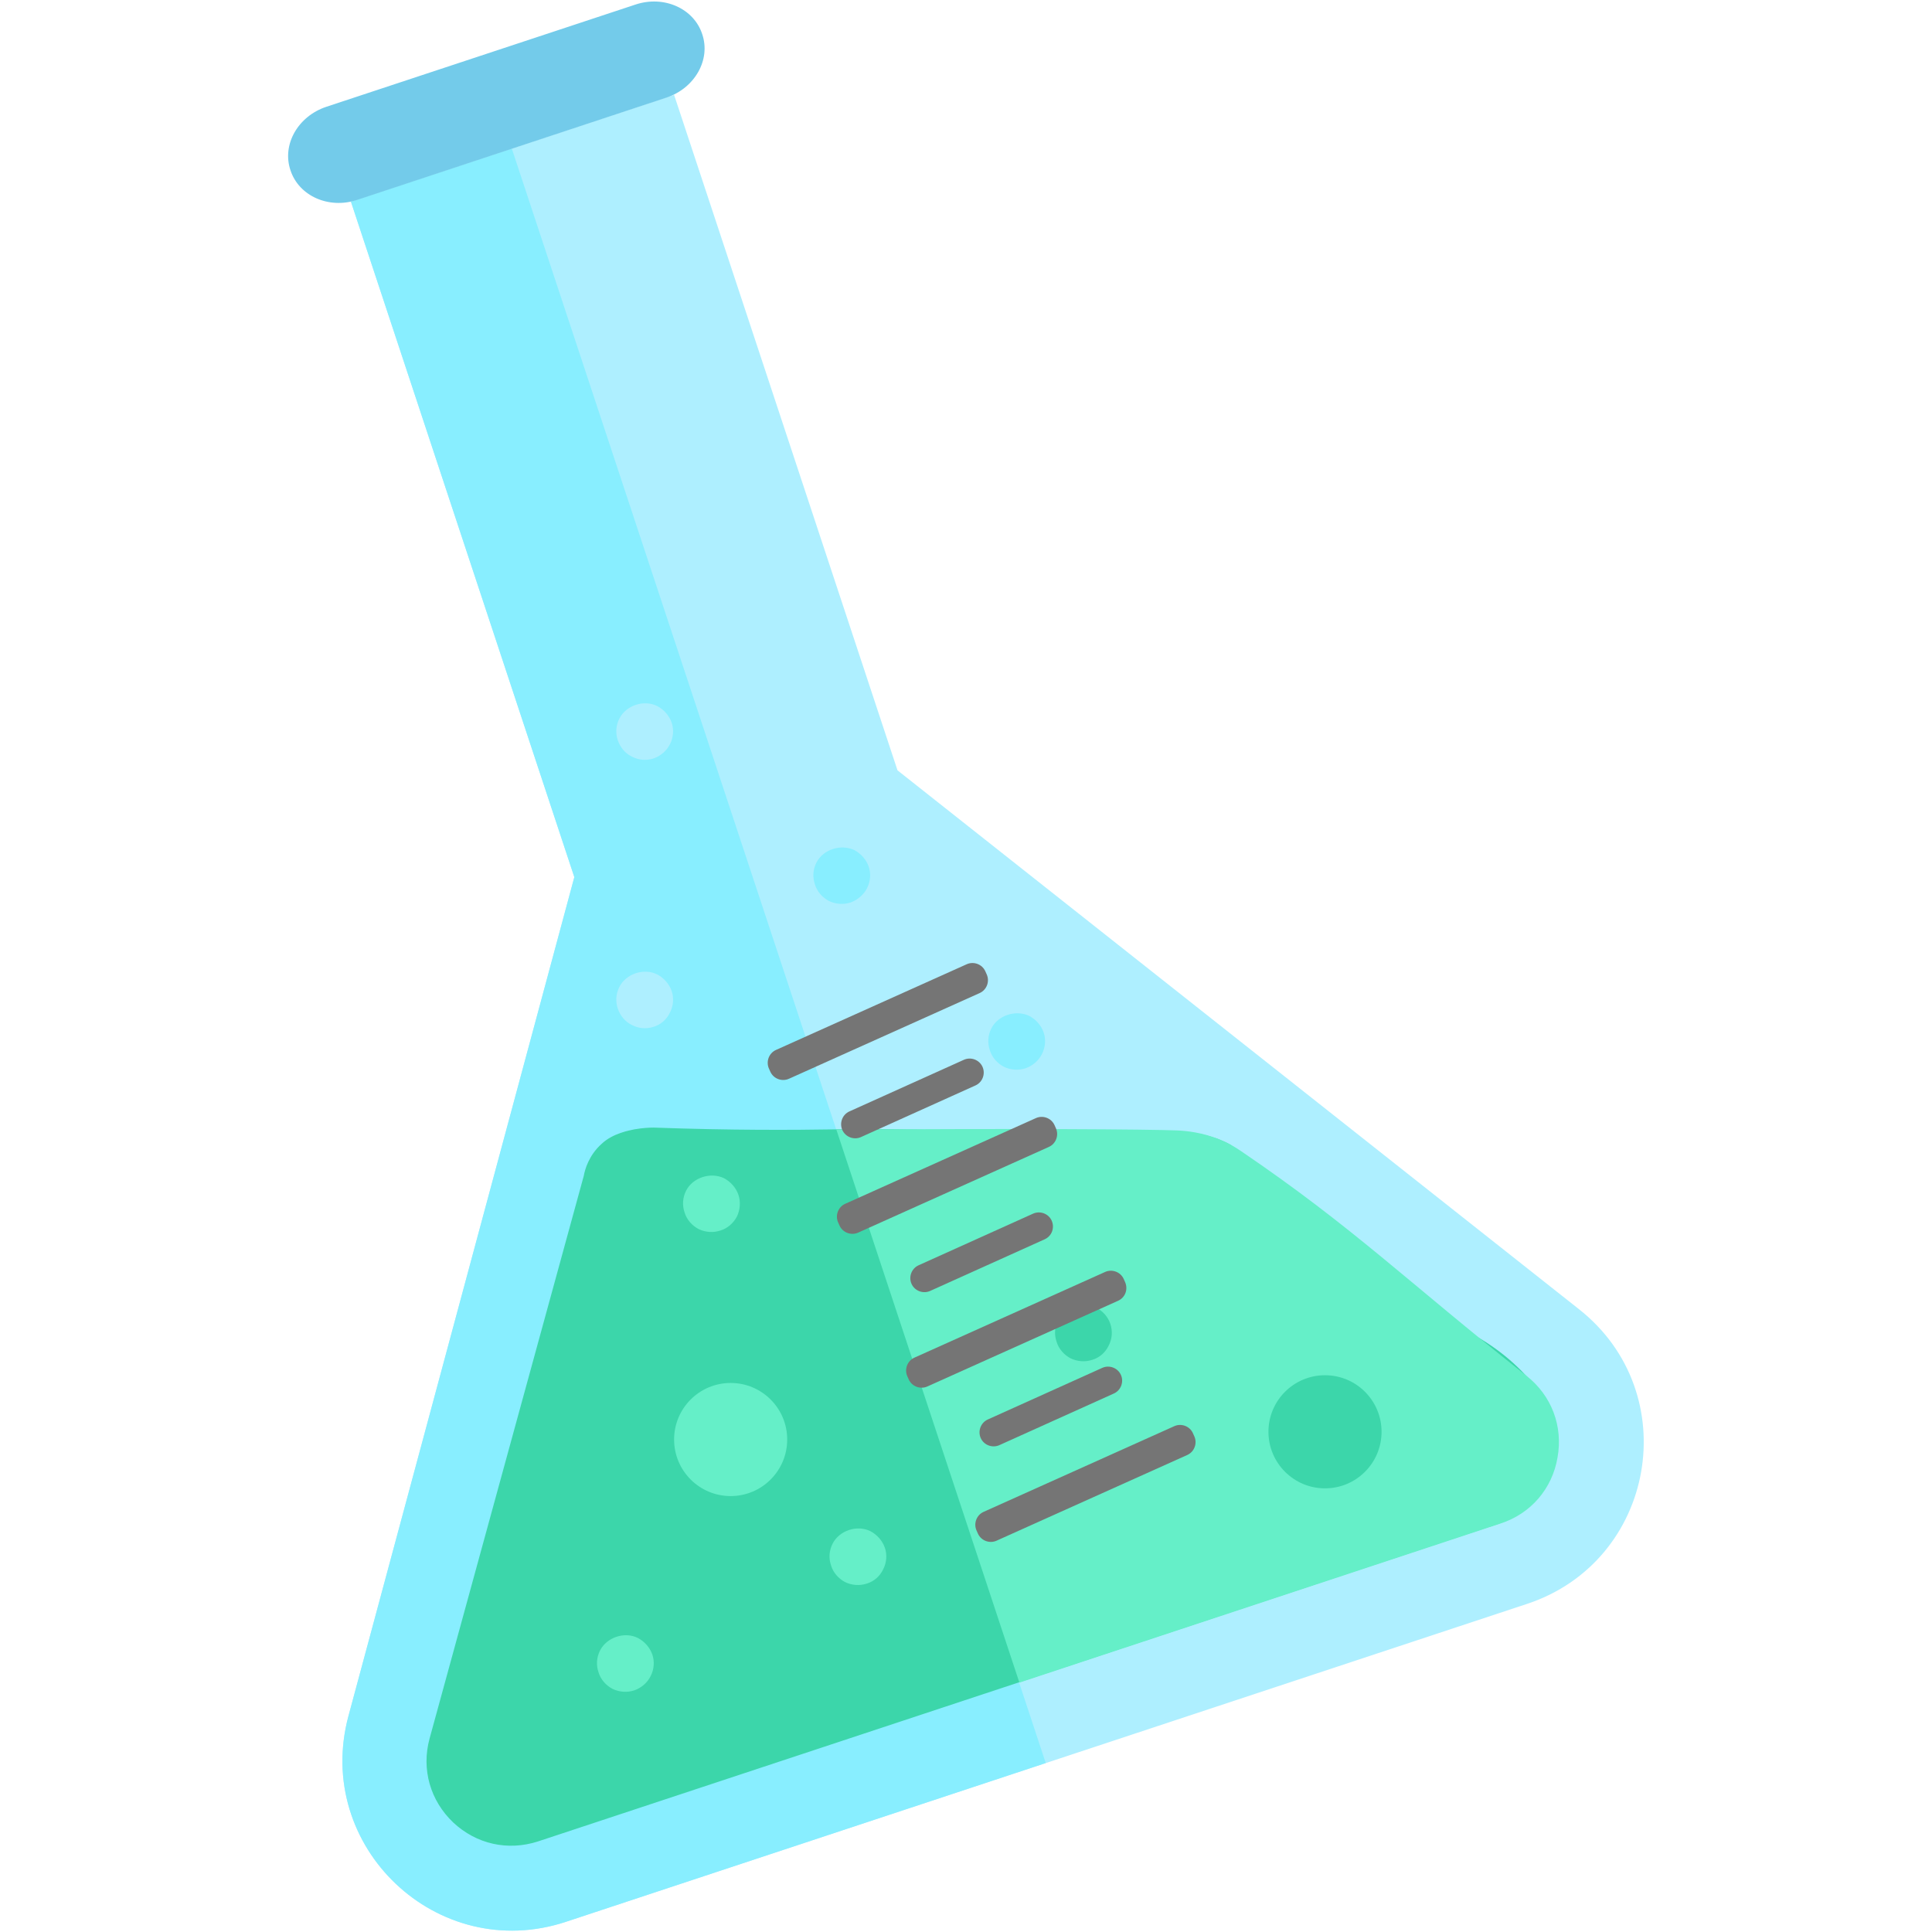 <?xml version="1.0" encoding="utf-8"?>
<!-- Generator: Adobe Illustrator 22.1.0, SVG Export Plug-In . SVG Version: 6.00 Build 0)  -->
<svg version="1.1" id="Layer_1" xmlns="http://www.w3.org/2000/svg" xmlns:xlink="http://www.w3.org/1999/xlink" x="0px" y="0px"
	 viewBox="0 0 550 550" style="enable-background:new 0 0 550 550;" xml:space="preserve">
<style type="text/css">
	.st0{fill:#AEEFFF;}
	.st1{fill:#88EEFF;}
	.st2{fill:#3CD6AA;}
	.st3{fill:#65EFC8;}
	.st4{fill:#73CBEA;}
	.st5{fill:#757575;}
</style>
<g>
	<path class="st0" d="M449.5,372.7l-194-153.4L191.9,27l-92,30.4l63.6,192.3L99.2,488.5c-10,37.2,25.3,70.7,61.9,58.6l273.6-90.5
		C471.3,444.5,479.8,396.6,449.5,372.7z"/>
</g>
<g>
	<path class="st1" d="M145.7,42.3L99.9,57.4l63.6,192.3L99.2,488.5c-10,37.2,25.3,70.7,61.9,58.6l136.6-45.2L145.7,42.3L145.7,42.3z
		"/>
</g>
<path class="st2" d="M434.5,391.7c-12.9-14-29.1-17.6-36.6-20.1c-13-4.3-30.2-15.3-47.3-45.5c-0.8-0.5-2-1.1-3.5-1.7
	c-0.1-0.1-1.9-0.7-3.8-1.2c-6.5-1.6-11.7-1.3-13.4-1.3c-30.6,1.4-61.2-0.8-91.8-0.4c-12.2,0.2-30,0.3-52-0.5c-1.3,0-3.2,0.1-5.5,0.5
	c-1.4,0.3-6.1,1.1-9.3,4.1c-3.7,3.3-4.8,7.4-5.1,9.1c-14.6,53.4-29.3,106.8-43.9,160.2c-2.4,8.8,0.2,17.7,6.7,23.9
	c6.6,6.2,15.6,8.2,24.2,5.4l273.6-90.5c8.6-2.8,14.7-9.9,15.1-31.5C440.7,399.5,438.2,395.7,434.5,391.7z"/>
<g>
	<path class="st3" d="M353.3,327.7c-0.8-0.5-2.7-1.9-5.6-3.1c-5.4-2.3-10.2-2.7-12.9-2.8c-7.5-0.3-45.1-0.6-96.7-0.2
		c17.4,52.5,34.7,104.9,52.1,157.4l137-45.3c8.6-2.8,14.7-9.9,16.2-18.8c1.6-8.9-1.7-17.6-8.8-23.2
		C400.7,364.9,385.4,349.5,353.3,327.7z"/>
</g>
<g>
	<path class="st4" d="M189.7,27.8l-88,29.1c-8.1,2.7-16.6-1.1-19-8.4l0,0c-2.5-7.3,2.1-15.4,10.2-18.1l88-29.1
		c8.1-2.7,16.6,1.1,19,8.4l0,0C202.4,17,197.8,25.1,189.7,27.8z"/>
</g>
<g>
	<circle class="st3" cx="208" cy="409.8" r="16.1"/>
</g>
<g>
	<circle class="st2" cx="377.2" cy="407.6" r="16.1"/>
</g>
<g>
	<g>
		<path class="st2" d="M311,387.1c-2.1,0.7-4.3,0.5-6.2-0.4c-1.9-1-3.4-2.7-4-4.7c-0.7-2-0.6-4.2,0.4-6.2c1.9-3.8,7-5.5,10.8-3.6
			c1.9,1,3.4,2.6,4.1,4.7s0.5,4.3-0.5,6.2C314.7,385,313,386.5,311,387.1z"/>
	</g>
</g>
<g>
	<g>
		<path class="st3" d="M205.1,350.3c-2.1,0.7-4.3,0.5-6.2-0.4c-1.9-1-3.4-2.7-4-4.7c-0.7-2-0.6-4.2,0.4-6.2c1.9-3.8,7-5.4,10.8-3.6
			c1.9,1,3.4,2.7,4.1,4.7c0.7,2,0.5,4.3-0.4,6.2C208.8,348.2,207.1,349.7,205.1,350.3z"/>
	</g>
</g>
<g>
	<g>
		<path class="st1" d="M242.2,256.9c-2.1,0.7-4.3,0.5-6.2-0.4c-1.9-1-3.4-2.7-4-4.7c-0.7-2-0.6-4.2,0.4-6.2c1.9-3.8,7-5.4,10.8-3.6
			c1.9,1,3.4,2.7,4.1,4.7c0.7,2,0.5,4.3-0.5,6.2C245.9,254.7,244.1,256.2,242.2,256.9z"/>
	</g>
</g>
<g>
	<g>
		<path class="st0" d="M186.1,215.9c-2.1,0.7-4.3,0.5-6.2-0.5c-1.9-0.9-3.3-2.6-4-4.6c-0.7-2-0.6-4.2,0.4-6.2
			c1.9-3.8,7-5.5,10.8-3.6c1.9,1,3.4,2.7,4.1,4.7c0.7,2,0.5,4.3-0.5,6.2C189.8,213.7,188.1,215.2,186.1,215.9z"/>
	</g>
</g>
<g>
	<g>
		<path class="st0" d="M186.1,292.3c-2.1,0.7-4.3,0.5-6.2-0.5c-1.9-0.9-3.3-2.6-4-4.6c-0.7-2-0.6-4.2,0.4-6.2
			c1.9-3.8,7-5.5,10.8-3.6c1.9,1,3.4,2.7,4.1,4.7c0.7,2,0.5,4.3-0.5,6.2C189.8,290.2,188.1,291.7,186.1,292.3z"/>
	</g>
</g>
<g>
	<g>
		<path class="st3" d="M246.8,450.8c-2.1,0.7-4.3,0.5-6.2-0.4c-1.9-1-3.4-2.7-4-4.7c-0.7-2-0.6-4.2,0.4-6.2c1.9-3.8,7-5.5,10.8-3.6
			c1.9,1,3.4,2.7,4.1,4.7c0.7,2,0.5,4.3-0.5,6.2C250.5,448.7,248.8,450.2,246.8,450.8z"/>
	</g>
</g>
<g>
	<g>
		<path class="st3" d="M180.6,481.2c-2.1,0.7-4.3,0.5-6.2-0.4c-1.9-1-3.4-2.7-4-4.7c-0.7-2-0.6-4.2,0.4-6.2c1.9-3.8,7-5.5,10.8-3.6
			c1.9,1,3.4,2.7,4.1,4.7c0.7,2,0.5,4.3-0.5,6.2C184.3,479,182.6,480.5,180.6,481.2z"/>
	</g>
</g>
<g>
	<g>
		<path class="st1" d="M292,304.1c-2.1,0.7-4.3,0.5-6.2-0.4c-1.9-1-3.4-2.7-4-4.7c-0.7-2-0.6-4.2,0.4-6.2c1.9-3.8,7-5.4,10.8-3.6
			c1.9,1,3.4,2.7,4.1,4.7c0.7,2,0.5,4.3-0.5,6.2C295.7,301.9,294,303.4,292,304.1z"/>
	</g>
</g>
<path class="st4" d="M163.5,249.7"/>
<g>
	<path class="st5" d="M338,414.2l-54.3,24.4c-2,0.9-4.4,0-5.3-2l-0.4-0.9c-0.9-2,0-4.4,2-5.3l54.3-24.4c2-0.9,4.4,0,5.3,2l0.4,0.9
		C340.9,410.9,340,413.3,338,414.2z"/>
	<path class="st5" d="M317.1,396.7l-32.6,14.7c-2,0.9-4.4,0-5.3-2l0,0c-0.9-2,0-4.4,2-5.3l32.6-14.7c2-0.9,4.4,0,5.3,2l0,0
		C320,393.4,319.1,395.8,317.1,396.7z"/>
	<path class="st5" d="M318.3,370.3L264,394.7c-2,0.9-4.4,0-5.3-2l-0.4-0.9c-0.9-2,0-4.4,2-5.3l54.3-24.4c2-0.9,4.4,0,5.3,2l0.4,0.9
		C321.2,367.1,320.3,369.4,318.3,370.3z"/>
	<path class="st5" d="M297.4,352.8l-32.6,14.7c-2,0.9-4.4,0-5.3-2l0,0c-0.9-2,0-4.4,2-5.3l32.6-14.7c2-0.9,4.4,0,5.3,2l0,0
		C300.3,349.6,299.4,351.9,297.4,352.8z"/>
	<path class="st5" d="M298.6,326.5l-54.3,24.4c-2,0.9-4.4,0-5.3-2l-0.4-0.9c-0.9-2,0-4.4,2-5.3l54.3-24.4c2-0.9,4.4,0,5.3,2l0.4,0.9
		C301.5,323.2,300.6,325.6,298.6,326.5z"/>
	<path class="st5" d="M278.9,282.7l-54.3,24.4c-2,0.9-4.4,0-5.3-2l-0.4-0.9c-0.9-2,0-4.4,2-5.3l54.3-24.4c2-0.9,4.4,0,5.3,2l0.4,0.9
		C281.8,279.4,280.9,281.8,278.9,282.7z"/>
	<path class="st5" d="M277.7,309l-32.6,14.7c-2,0.9-4.4,0-5.3-2l0,0c-0.9-2,0-4.4,2-5.3l32.6-14.7c2-0.9,4.4,0,5.3,2l0,0
		C280.6,305.7,279.7,308.1,277.7,309z"/>
</g>
<path class="st2" d="M401.8,48.7"/>
<path class="st2" d="M238.3,322"/>
<path class="st1" d="M331.5,321.8"/>
</svg>
